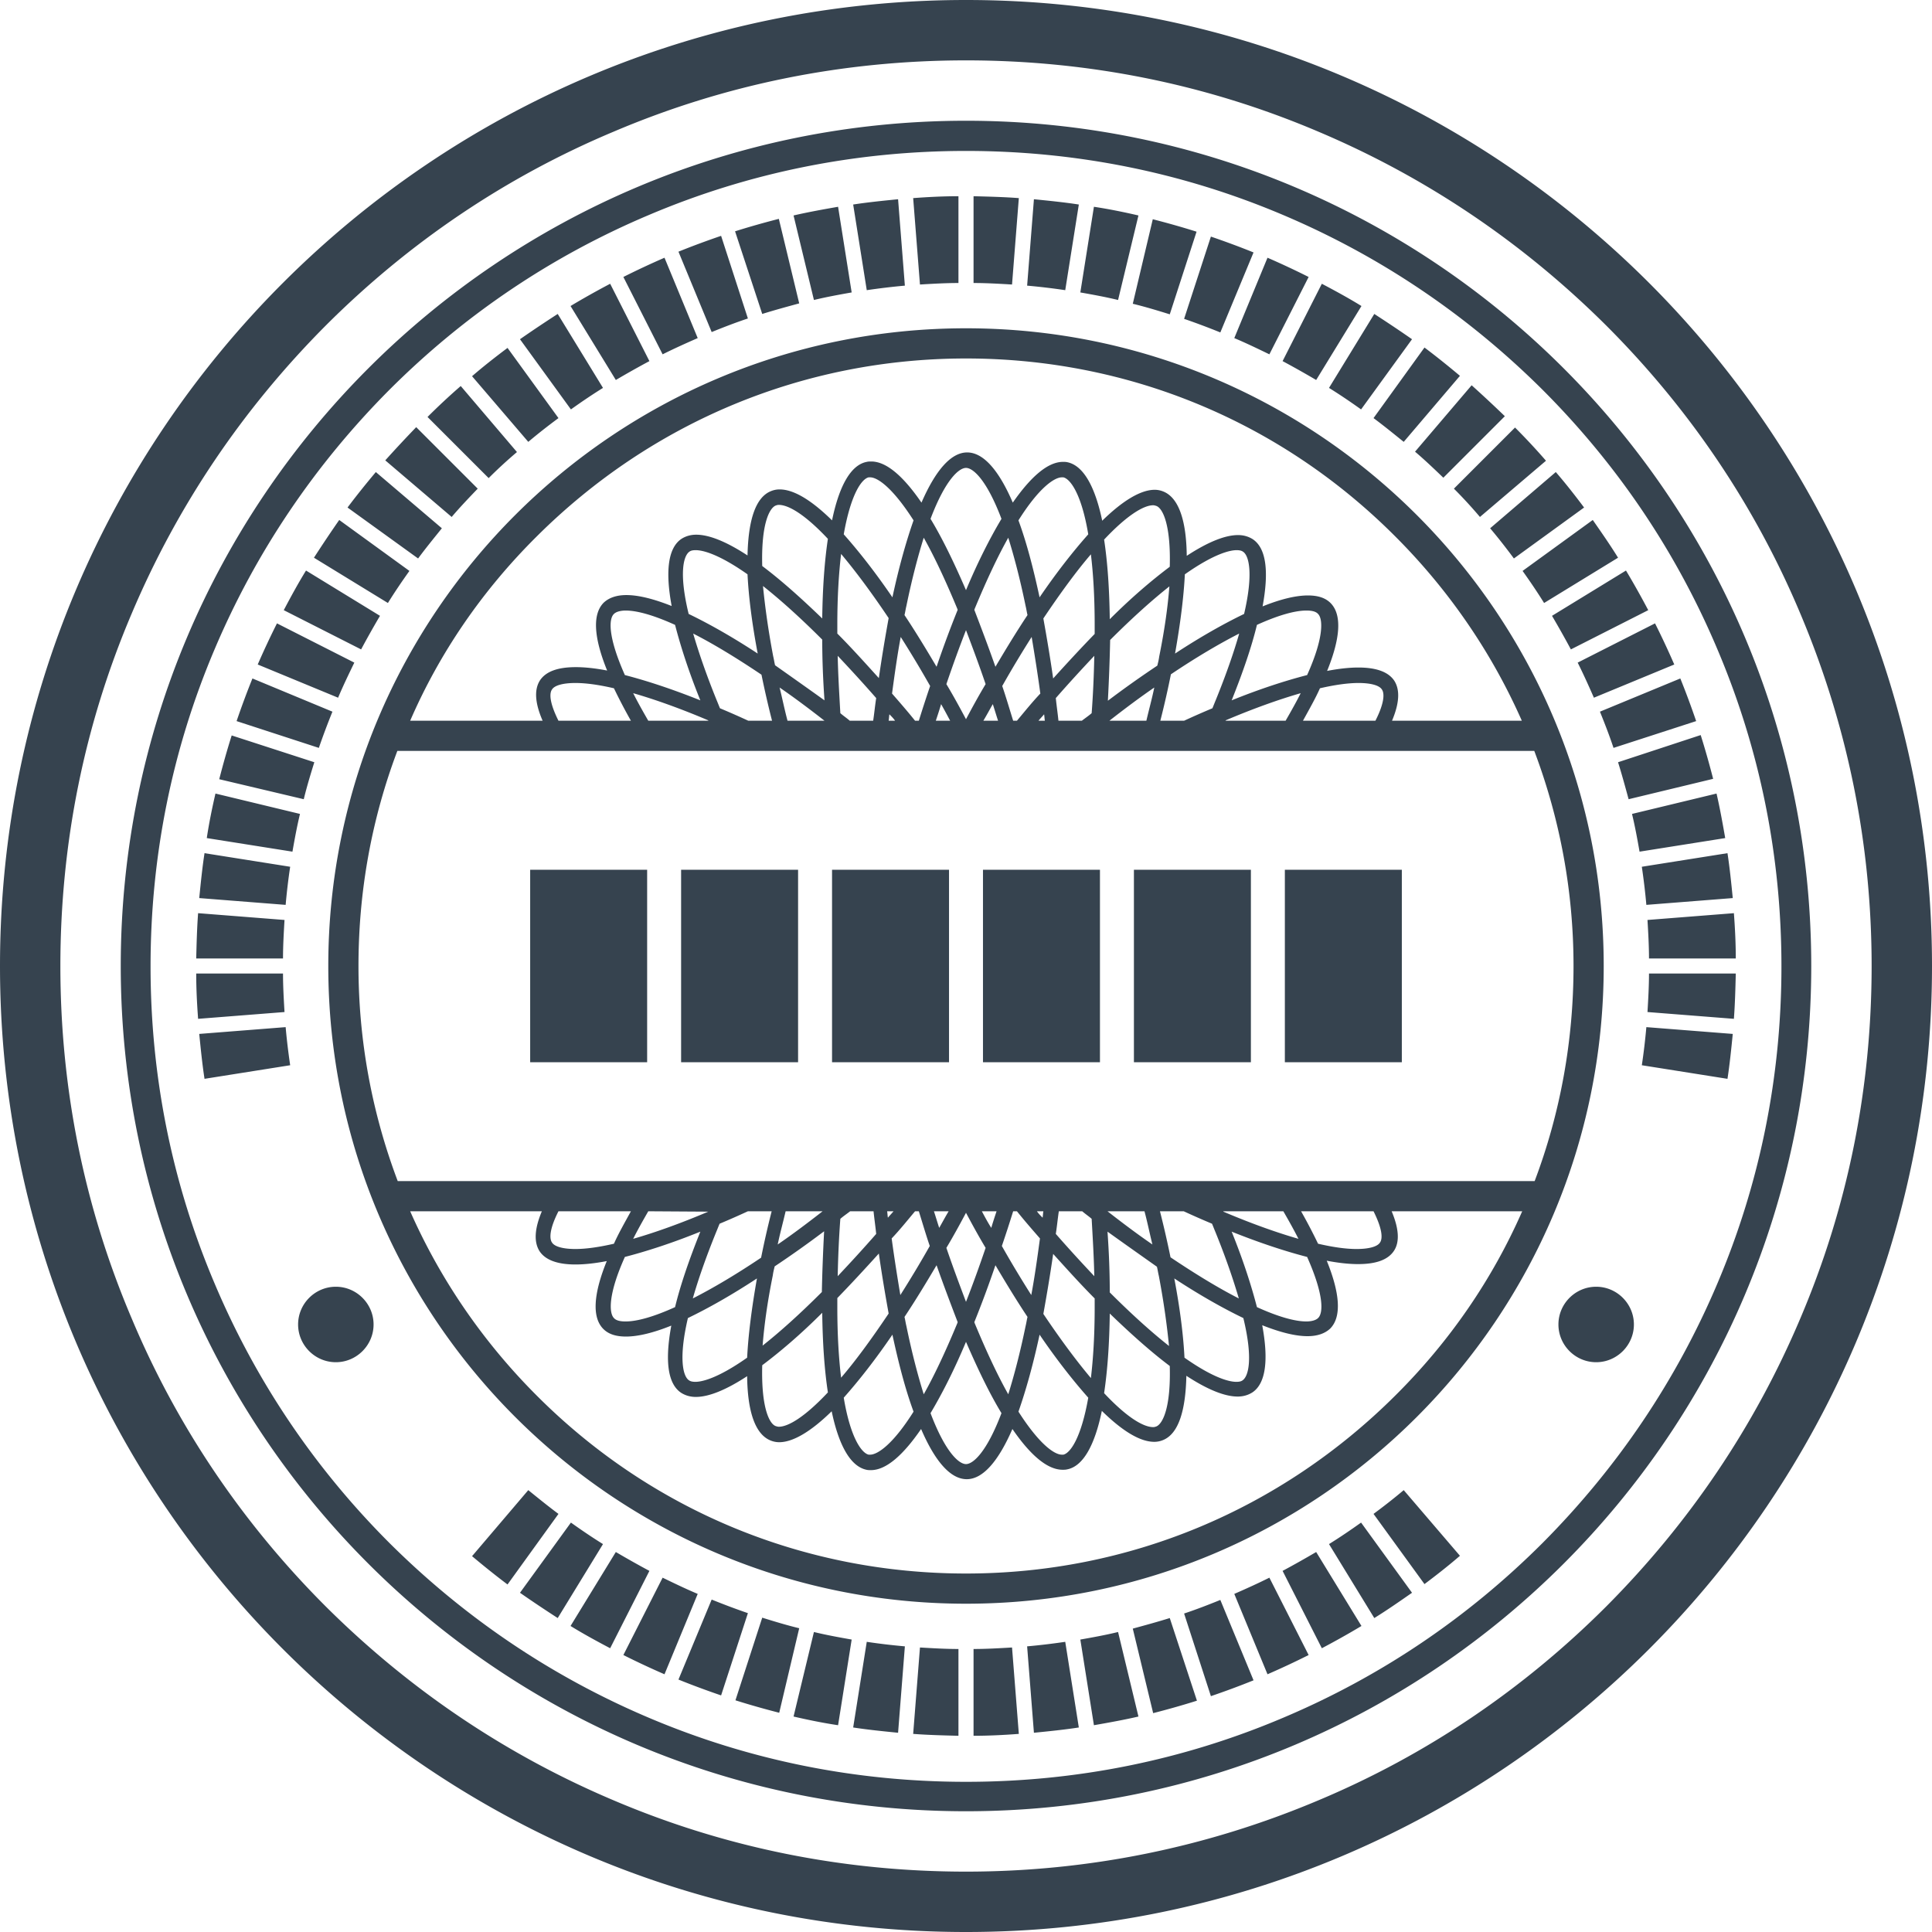 <svg version="1.1" xmlns="http://www.w3.org/2000/svg" x="0" y="0" viewBox="0 0 512 512" xml:space="preserve"><path d="M256 0C114.6 0 0 114.6 0 256s114.6 256 256 256 256-114.6 256-256S397.4 0 256 0zm169.7 425.7c-22 22-47.7 39.4-76.3 51.4-29.6 12.5-61 18.9-93.4 18.9-32.4 0-63.8-6.3-93.4-18.9-28.6-12.1-54.2-29.4-76.3-51.4-22-22-39.4-47.7-51.4-76.3C22.3 319.8 16 288.4 16 256c0-32.4 6.3-63.8 18.9-93.4C47 134 64.3 108.4 86.3 86.3c22-22 47.7-39.4 76.3-51.4C192.2 22.3 223.6 16 256 16c32.4 0 63.8 6.3 93.4 18.9C378 47 403.6 64.3 425.7 86.3c22 22 39.4 47.7 51.4 76.3 12.5 29.6 18.9 61 18.9 93.4 0 32.4-6.3 63.8-18.9 93.4-12.1 28.6-29.4 54.2-51.4 76.3zM256 87c-93.3 0-169 75.7-169 169s75.7 169 169 169 169-75.7 169-169S349.3 87 256 87zm-113.8 55.2C172.7 111.8 213 95 256 95s83.4 16.7 113.8 47.2c14.3 14.3 25.6 30.9 33.5 48.8h-34.4c1.9-4.5 2.2-8.1.6-10.6-1.6-2.4-4.9-3.5-9.5-3.5-2.4 0-5.2.3-8.3.9 3.5-8.6 4-14.9.9-18-1.4-1.4-3.4-2-6-2-3.2 0-7.3 1-12 2.9 1.7-9.2 1-15.4-2.6-17.8-1.1-.7-2.4-1.1-3.9-1.1-3.5 0-8.1 1.9-13.6 5.5-.1-9.3-2.1-15.3-6.1-17-.7-.3-1.5-.5-2.4-.5-3.7 0-8.5 2.9-13.9 8.2-1.9-9.1-5-14.6-9.2-15.5-.4-.1-.8-.1-1.2-.1-4 0-8.5 3.9-13.3 10.8-3.7-8.6-7.8-13.3-12.1-13.3s-8.4 4.8-12.1 13.3c-4.8-7-9.3-10.9-13.3-10.9-.4 0-.8 0-1.2.1-4.2.8-7.3 6.3-9.2 15.5-5.4-5.3-10.1-8.2-13.9-8.2-.9 0-1.7.2-2.4.5-4 1.7-5.9 7.7-6.1 17-5.5-3.6-10.1-5.5-13.6-5.5-1.5 0-2.8.4-3.9 1.1-3.6 2.4-4.3 8.7-2.6 17.8-4.8-1.9-8.8-2.9-12-2.9-2.6 0-4.6.7-6 2-3.1 3.1-2.6 9.4.9 18-3.1-.6-5.9-.9-8.3-.9-4.7 0-7.9 1.1-9.5 3.5-1.6 2.5-1.3 6.1.7 10.7h-35.1c7.8-18 19.1-34.5 33.5-48.8zm151.4 43.5c.3-5.7.5-11.1.6-16.1 6.2-6.2 11.4-10.8 15.7-14.2-.4 5.1-1.2 11.2-2.7 18.6-.1.8-.3 1.6-.5 2.4-4.2 2.8-8.6 5.9-13.1 9.3zm12.3-3.5c-.6 2.9-1.4 5.8-2.1 8.8H294c4.1-3.2 8.1-6.2 11.9-8.8zM292.6 143c6.1-6.5 10.5-9.1 13-9.1.3 0 .6.1.9.2 1.7.7 3.8 5.1 3.5 16.1-4.8 3.6-10.2 8.2-15.9 13.9-.1-8.1-.6-15.2-1.5-21.1zm17.7 35.7c6.7-4.5 12.8-8.1 18.1-10.8-1.4 4.9-3.4 10.7-6.2 17.6-.3.7-.6 1.5-.9 2.2-2.4 1-4.9 2.1-7.5 3.3h-6.3c1.1-4.3 2-8.3 2.8-12.3zm1.1-5.5c1.4-7.9 2.3-15 2.6-21 8.1-5.7 12.2-6.4 13.7-6.4.7 0 1.3.1 1.7.4 1.6 1 2.8 5.8.3 16.5-5.4 2.6-11.6 6.1-18.3 10.5zm13.4 17.7c7.3-3.1 14-5.5 19.9-7.2-1.1 2.2-2.5 4.7-4 7.3h-15.9v-.1zm1.6-5.3c3-7.5 5.3-14.2 6.7-20 5.5-2.5 10-3.8 13.1-3.8 1 0 2.4.1 3.1.9 1.3 1.3 1.6 6.2-2.9 16.2-5.8 1.5-12.6 3.7-20 6.7zm23.4-3.2c3.9-.9 7.4-1.4 10.2-1.4 3.2 0 5.5.6 6.2 1.7.8 1.1.6 3.8-1.7 8.3h-19.2c1.7-3.1 3.3-5.9 4.5-8.6zm-70.7-2.6c-.8-5.6-1.7-10.9-2.6-15.9 4.7-7 8.9-12.7 12.6-17 .6 5 1 11.1 1 18.7v2.4c-3.5 3.6-7.2 7.6-11 11.8zm10.9-6c-.1 4.8-.3 9.9-.7 15.2-.8.7-1.7 1.3-2.6 2h-6.2c-.2-2-.5-4-.7-6 3.5-4 6.9-7.7 10.2-11.2zm-68.1-5.9v-2.4c0-7.5.4-13.6 1-18.7 3.7 4.4 7.9 10 12.6 17-.9 5-1.8 10.3-2.6 15.9-3.8-4.2-7.4-8.2-11-11.8zm10.3 17.1c-.3 1.9-.5 4-.8 6h-6.2c-.8-.7-1.7-1.3-2.5-2-.3-5.3-.6-10.3-.7-15.2 3.3 3.5 6.7 7.2 10.2 11.2zm-8.6-43.4c1.9-10.8 4.8-14.7 6.6-15.1h.4c2 0 6 2.8 11.5 11.4-2 5.7-3.9 12.5-5.6 20.4-4.5-6.6-8.9-12.2-12.9-16.7zm12.1 47.7c.6.6 1.1 1.1 1.5 1.7h-1.7c.1-.6.1-1.1.2-1.7zm.7-5.5c.7-5.2 1.4-10.2 2.3-15 2.6 4.1 5.2 8.4 7.8 13-1 2.9-2 6-3 9.2h-1c-2-2.5-4.1-4.9-6.1-7.2zm3.3-20.8c.2-.8.3-1.6.5-2.4 1.5-7.3 3.1-13.3 4.6-18.1 2.7 4.8 5.6 10.9 8.8 18.6.1.2.1.3.2.5-1.9 4.7-3.8 9.8-5.6 15.1-2.9-4.9-5.7-9.5-8.5-13.7zm6.9-25.5c3.9-10.3 7.5-13.5 9.4-13.5 1.9 0 5.5 3.2 9.4 13.5-3.1 5.2-6.3 11.5-9.4 18.9-3.2-7.4-6.3-13.8-9.4-18.9zm2.8 49.1c.8 1.4 1.6 2.9 2.4 4.4H248c.5-1.5 1-3 1.4-4.4zm1.4-5.3c1.7-5 3.4-9.7 5.2-14.3 1.7 4.5 3.5 9.3 5.2 14.3-1.8 3-3.5 6.1-5.2 9.3-1.7-3.2-3.4-6.3-5.2-9.3zm12.3 5.3c.5 1.5.9 2.9 1.4 4.4h-3.9c.9-1.5 1.7-3 2.5-4.4zm.7-9.9c-1.9-5.4-3.8-10.4-5.6-15.1.1-.2.1-.3.2-.5 3.2-7.7 6.1-13.8 8.8-18.6 1.5 4.8 3.1 10.8 4.6 18.1.2.8.3 1.6.5 2.4-2.8 4.2-5.6 8.8-8.5 13.7zm6.1-38.8c5.4-8.6 9.5-11.4 11.5-11.4h.4c1.8.4 4.8 4.3 6.6 15.1-4 4.5-8.4 10.1-12.9 16.7-1.7-7.9-3.5-14.7-5.6-20.4zm3.5 30.9c.8 4.8 1.6 9.8 2.3 15-2.1 2.2-4.1 4.7-6.2 7.2h-1c-1-3.2-1.9-6.3-2.9-9.2 2.6-4.6 5.2-8.9 7.8-13zm3.3 20.5c.1.6.1 1.1.2 1.7h-1.7c.5-.6 1-1.1 1.5-1.7zm-71.3-13c-.2-.8-.3-1.6-.5-2.4-1.4-7.4-2.2-13.5-2.7-18.6 4.3 3.4 9.5 8 15.7 14.2 0 5.1.2 10.5.6 16.1-4.6-3.3-9-6.4-13.1-9.3zm13.1 14.7h-9.8c-.8-3-1.4-6-2.1-8.8 3.8 2.6 7.8 5.6 11.9 8.8zm-52.9-12.1c-4.5-10.1-4.3-14.9-2.9-16.2.7-.7 2.1-.9 3.1-.9 3.1 0 7.6 1.3 13.1 3.8 1.5 5.8 3.7 12.6 6.7 20-7.5-3-14.2-5.2-20-6.7zm1.6 12.1H148c-2.3-4.6-2.5-7.2-1.7-8.3.7-1.1 3-1.7 6.2-1.7 2.9 0 6.3.5 10.2 1.4 1.3 2.7 2.8 5.6 4.5 8.6zm15.5-44.8c.4-.3.9-.4 1.7-.4 1.5 0 5.6.7 13.7 6.4.3 6 1.2 13.1 2.7 21-6.7-4.4-12.9-7.9-18.3-10.5-2.6-10.7-1.4-15.4.2-16.5zm5 44.7v.1h-15.9c-1.5-2.6-2.9-5.1-4-7.3 5.9 1.7 12.6 4.1 19.9 7.2zm-4-23c5.3 2.7 11.4 6.4 18.1 10.9.8 3.9 1.7 7.9 2.8 12.2h-6.3c-2.6-1.2-5.1-2.3-7.5-3.3-.3-.7-.6-1.5-.9-2.2-2.8-6.9-4.8-12.8-6.2-17.6zm34.2-4c-5.8-5.6-11.1-10.3-15.9-13.9-.3-10.9 1.8-15.2 3.5-16 .3-.1.5-.2.9-.2 2.6 0 7 2.6 13 9-.9 6-1.4 13.1-1.5 21.1zm151.9 205.9C339.3 400.2 299 417 256 417s-83.4-16.7-113.8-47.2c-14.3-14.3-25.6-30.9-33.5-48.8h34.9c-1.9 4.5-2.2 8.1-.6 10.6 1.6 2.4 4.9 3.5 9.5 3.5 2.4 0 5.2-.3 8.3-.9-3.5 8.6-4 14.9-.9 18 1.4 1.4 3.4 2 6 2 3.2 0 7.3-1 12-2.9-1.7 9.2-1 15.4 2.6 17.8 1.1.7 2.4 1.1 3.9 1.1 3.5 0 8.1-1.9 13.6-5.5.1 9.3 2.1 15.3 6.1 17 .7.3 1.5.5 2.4.5 3.7 0 8.5-2.9 13.9-8.2 1.9 9.1 5 14.6 9.2 15.5.4.1.8.1 1.2.1 4 0 8.5-3.9 13.3-10.9 3.7 8.6 7.8 13.3 12.1 13.3s8.4-4.8 12.1-13.3c4.8 7 9.3 10.8 13.3 10.8.4 0 .8 0 1.2-.1 4.2-.8 7.3-6.3 9.2-15.5 5.4 5.3 10.1 8.2 13.9 8.2.9 0 1.7-.2 2.4-.5 4-1.7 5.9-7.7 6.1-17 5.5 3.6 10.1 5.5 13.6 5.5 1.5 0 2.8-.4 3.9-1.1 3.6-2.4 4.3-8.7 2.6-17.8 4.8 1.9 8.8 2.9 12 2.9 2.6 0 4.6-.7 6-2 3.1-3.1 2.6-9.4-.9-18 3.1.6 5.9.9 8.3.9 4.7 0 7.9-1.1 9.5-3.5 1.6-2.4 1.3-6-.6-10.5h34.6c-7.9 18-19.2 34.5-33.6 48.8zm-151.4-43.5c-.3 5.7-.5 11.1-.6 16.1-6.2 6.2-11.4 10.8-15.7 14.2.4-5.1 1.2-11.2 2.7-18.6.1-.8.3-1.6.5-2.4 4.2-2.8 8.6-5.9 13.1-9.3zm-12.3 3.5c.6-2.9 1.4-5.8 2.1-8.8h9.8c-4.1 3.2-8.1 6.2-11.9 8.8zm13.3 39.2c-6.1 6.5-10.5 9.1-13 9.1-.3 0-.6-.1-.9-.2-1.7-.7-3.8-5.1-3.5-16.1 4.8-3.6 10.2-8.2 15.9-13.9.1 8.1.6 15.2 1.5 21.1zm-17.7-35.7c-6.7 4.5-12.8 8.1-18.1 10.8 1.4-4.9 3.4-10.7 6.2-17.6.3-.7.6-1.5.9-2.2 2.4-1 4.9-2.1 7.5-3.3h6.3c-1.1 4.3-2 8.3-2.8 12.3zm-1.1 5.5c-1.4 7.9-2.3 15-2.6 21-8.1 5.7-12.2 6.4-13.7 6.4-.7 0-1.3-.1-1.7-.4-1.6-1-2.8-5.8-.3-16.5 5.4-2.6 11.6-6.1 18.3-10.5zm-12.9-17.7c-7.3 3.1-14 5.5-19.9 7.2 1.1-2.2 2.5-4.7 4-7.3l15.9.1zm-2.1 5.3c-3 7.5-5.3 14.2-6.7 20-5.5 2.5-10 3.8-13.1 3.8-1 0-2.4-.1-3.1-.9-1.3-1.3-1.6-6.2 2.9-16.2 5.8-1.5 12.6-3.7 20-6.7zm-22.9 3.2c-3.9.9-7.4 1.4-10.2 1.4-3.2 0-5.5-.6-6.2-1.7-.8-1.1-.6-3.8 1.7-8.3h19.2c-1.7 3.1-3.3 5.9-4.5 8.6zm70.2 2.6c.8 5.6 1.7 10.9 2.6 15.9-4.7 7-8.9 12.7-12.6 17-.6-5-1-11.1-1-18.7V344c3.5-3.6 7.2-7.6 11-11.8zm-10.9 6c.1-4.8.3-9.9.7-15.2.8-.7 1.7-1.3 2.6-2h6.2c.2 2 .5 4 .7 6-3.5 4-6.9 7.7-10.2 11.2zm68.1 5.9v2.4c0 7.5-.4 13.6-1 18.7-3.7-4.4-7.9-10-12.6-17 .9-5 1.8-10.3 2.6-15.9 3.8 4.2 7.4 8.2 11 11.8zM279.8 327c.3-1.9.5-4 .8-6h6.2c.8.7 1.7 1.3 2.5 2 .3 5.3.6 10.3.7 15.2-3.3-3.5-6.7-7.2-10.2-11.2zm8.6 43.4c-1.9 10.8-4.8 14.7-6.6 15.1h-.4c-2 0-6-2.8-11.5-11.4 2-5.7 3.9-12.5 5.6-20.4 4.5 6.6 8.9 12.2 12.9 16.7zm-12.1-47.7c-.6-.6-1.1-1.1-1.5-1.7h1.7c-.1.6-.1 1.1-.2 1.7zm-.7 5.5c-.7 5.2-1.4 10.2-2.3 15-2.6-4.1-5.2-8.4-7.8-13 1-2.9 2-6 3-9.2h1c2 2.5 4.1 4.9 6.1 7.2zm-3.3 20.8c-.2.8-.3 1.6-.5 2.4-1.5 7.3-3.1 13.3-4.6 18.1-2.7-4.8-5.6-10.9-8.8-18.6-.1-.2-.1-.3-.2-.5 1.9-4.7 3.8-9.8 5.6-15.1 2.9 4.9 5.7 9.5 8.5 13.7zm-6.9 25.5c-3.9 10.3-7.5 13.5-9.4 13.5-1.9 0-5.5-3.2-9.4-13.5 3.1-5.2 6.3-11.5 9.4-18.9 3.2 7.4 6.3 13.8 9.4 18.9zm-2.7-49.1c-.9-1.4-1.7-2.9-2.5-4.4h3.9c-.5 1.5-1 3-1.4 4.4zm-1.5 5.3c-1.7 5-3.4 9.7-5.2 14.3-1.7-4.5-3.5-9.3-5.2-14.3 1.8-3 3.5-6.1 5.2-9.3 1.7 3.2 3.4 6.3 5.2 9.3zm-12.3-5.3c-.5-1.5-.9-2.9-1.4-4.4h3.9c-.9 1.5-1.7 3-2.5 4.4zm-.7 9.9c1.9 5.4 3.8 10.4 5.6 15.1-.1.2-.1.3-.2.5-3.2 7.7-6.1 13.8-8.8 18.6-1.5-4.8-3.1-10.8-4.6-18.1-.2-.8-.3-1.6-.5-2.4 2.8-4.2 5.6-8.8 8.5-13.7zm-6.1 38.8c-5.4 8.6-9.5 11.4-11.5 11.4h-.4c-1.8-.4-4.8-4.3-6.6-15.1 4-4.5 8.4-10.1 12.9-16.7 1.7 7.9 3.5 14.7 5.6 20.4zm-3.5-30.9c-.8-4.8-1.6-9.8-2.3-15 2.1-2.2 4.1-4.7 6.2-7.2h1c1 3.2 1.9 6.3 2.9 9.2-2.6 4.6-5.2 8.9-7.8 13zm-3.3-20.5c-.1-.6-.1-1.1-.2-1.7h1.7c-.5.6-1 1.1-1.5 1.7zm71.3 13c.2.8.3 1.6.5 2.4 1.4 7.4 2.2 13.5 2.7 18.6-4.3-3.4-9.5-8-15.7-14.2 0-5.1-.2-10.5-.6-16.1 4.6 3.3 9 6.4 13.1 9.3zM293.5 321h9.8c.8 3 1.4 6 2.1 8.8-3.8-2.6-7.8-5.6-11.9-8.8zm50.6 7.3c-5.9-1.7-12.6-4.1-19.9-7.2v-.1h15.9c1.5 2.6 2.9 5.1 4 7.3zm2.3 4.8c4.5 10.1 4.3 14.9 2.9 16.2-.7.7-2.1.9-3.1.9-3.1 0-7.6-1.3-13.1-3.8-1.5-5.8-3.7-12.6-6.7-20 7.5 3 14.2 5.2 20 6.7zm-1.6-12.1H364c2.3 4.6 2.5 7.2 1.7 8.3-.7 1.1-3 1.7-6.2 1.7-2.9 0-6.3-.5-10.2-1.4-1.3-2.7-2.8-5.6-4.5-8.6zm-15.5 44.8c-.4.3-.9.4-1.7.4-1.5 0-5.6-.7-13.7-6.4-.3-6-1.2-13.1-2.7-21 6.7 4.4 12.9 7.9 18.3 10.5 2.6 10.7 1.4 15.4-.2 16.5zm-1-21.7c-5.3-2.7-11.4-6.4-18.1-10.9-.8-3.9-1.7-7.9-2.8-12.2h6.3c2.6 1.2 5.1 2.3 7.5 3.3.3.7.6 1.5.9 2.2 2.8 6.9 4.8 12.8 6.2 17.6zm-34.2 4c5.8 5.6 11.1 10.3 15.9 13.9.3 10.9-1.8 15.2-3.5 16-.3.1-.5.2-.9.2-2.6 0-7-2.6-13-9 .9-6 1.4-13.1 1.5-21.1zM105.4 313C98.6 295 95 275.8 95 256s3.5-39 10.3-57h301.3c6.8 18 10.4 37.2 10.4 57s-3.5 39-10.3 57H105.4zM256 32C132.3 32 32 132.3 32 256s100.3 224 224 224 224-100.3 224-224S379.7 32 256 32zm152.8 376.9c-19.8 19.8-42.9 35.4-68.7 46.3-26.6 11.3-54.9 17-84.1 17s-57.5-5.7-84.1-17c-25.7-10.9-48.8-26.5-68.7-46.3-19.8-19.8-35.4-42.9-46.3-68.7-11.3-26.6-17-54.9-17-84.1s5.7-57.5 17-84.1c10.9-25.7 26.5-48.8 46.3-68.7C123 83.5 146.1 67.9 171.9 57c26.6-11.3 54.9-17 84.1-17s57.5 5.7 84.1 17c25.7 10.9 48.8 26.5 68.7 46.3 19.8 19.8 35.4 42.9 46.3 68.7 11.3 26.6 17 54.9 17 84.1s-5.7 57.5-17 84.1c-10.9 25.7-26.5 48.8-46.3 68.7zM188.6 88l-8.8-21.3c3.7-1.5 7.5-2.9 11.3-4.2l7.1 21.9c-3.3 1.1-6.4 2.3-9.6 3.6zm-13 5.9l-10.4-20.5a216 216 0 0110.9-5.1l8.8 21.3c-3.2 1.4-6.3 2.8-9.3 4.3zm68.2-18.5L242 52.5c4-.3 8-.5 12-.5v23c-3.4 0-6.8.2-10.2.4zm-28.1 4.1l-5.4-22.4c3.9-.9 7.8-1.6 11.8-2.3l3.6 22.7c-3.4.6-6.7 1.2-10 2zM202 83.2l-7.2-21.9c3.8-1.2 7.7-2.3 11.6-3.3l5.4 22.4c-3.3.9-6.6 1.8-9.8 2.8zm27.7-6.3l-3.6-22.7c3.9-.6 7.9-1 11.9-1.4l1.8 22.9c-3.4.3-6.7.7-10.1 1.2zM84.5 198.2l-21.8-7.1c1.3-3.8 2.7-7.6 4.2-11.3l21.2 8.8c-1.3 3.2-2.5 6.4-3.6 9.6zm35.2-61.2l-17.6-15c2.7-3 5.4-5.9 8.2-8.8l16.3 16.3c-2.3 2.4-4.7 4.9-6.9 7.5zm20.3-19.9l-14.9-17.4c3-2.6 6.2-5.1 9.4-7.5l13.5 18.6c-2.7 2-5.4 4.1-8 6.3zm-50.4 67.8l-21.3-8.8a216 216 0 015.1-10.9l20.5 10.4c-1.5 3.1-3 6.2-4.3 9.3zm61.7-76.4l-13.5-18.6c3.3-2.3 6.6-4.5 10-6.7l12 19.6c-2.9 1.8-5.7 3.7-8.5 5.7zm11.9-7.8l-12-19.6c3.5-2.1 6.9-4 10.5-5.9l10.4 20.5c-3 1.6-6 3.3-8.9 5zm-33.7 26l-16.2-16.2c2.8-2.8 5.8-5.6 8.8-8.2l14.9 17.5c-2.6 2.2-5.1 4.5-7.5 6.9zm-33.8 45.4l-20.5-10.4c1.9-3.6 3.8-7.1 5.9-10.5l19.6 12c-1.7 2.9-3.4 5.9-5 8.9zm15.1-24.1l-18.7-13.5c2.4-3.2 4.9-6.3 7.5-9.4l17.5 14.9c-2.1 2.6-4.3 5.3-6.3 8zm171.5-71.1c-3.3-.5-6.7-.9-10.1-1.2l1.8-22.9c4 .4 8 .8 11.9 1.4l-3.6 22.7zm-179.5 82.9l-19.6-12c2.2-3.4 4.4-6.7 6.7-10l18.6 13.5c-2 2.8-3.9 5.6-5.7 8.5zm165.4-84.4c-3.4-.2-6.8-.4-10.2-.4V52c4 .1 8 .2 12 .5l-1.8 22.9zM424 188.6l21.3-8.8c1.5 3.7 2.9 7.5 4.2 11.3l-21.9 7.1c-1.1-3.3-2.3-6.4-3.6-9.6zm-12.7-25.4l19.6-12c2.1 3.5 4 6.9 5.9 10.5l-20.5 10.4c-1.6-3-3.3-6-5-8.9zm6.8 12.4l20.5-10.4a216 216 0 015.1 10.9l-21.3 8.8c-1.4-3.2-2.8-6.3-4.3-9.3zM394.9 140l17.4-14.9c2.6 3 5.1 6.2 7.5 9.4L401.2 148c-2-2.7-4.1-5.4-6.3-8zm8.6 11.3l18.6-13.5c2.3 3.3 4.6 6.6 6.7 10l-19.6 12c-1.8-2.9-3.7-5.7-5.7-8.5zm33.1 92.5l22.9-1.8c.3 4 .5 8 .5 12h-23c0-3.4-.2-6.8-.4-10.2zM296.3 79.5c-3.3-.8-6.6-1.4-10-2l3.6-22.7c4 .6 7.9 1.4 11.8 2.3l-5.4 22.4zM428.8 202l21.9-7.2c1.2 3.8 2.3 7.7 3.3 11.6l-22.4 5.4c-.9-3.3-1.8-6.6-2.8-9.8zm7.5 37.8c-.3-3.4-.7-6.7-1.2-10.1l22.7-3.6c.6 3.9 1 7.9 1.4 11.9l-22.9 1.8zM327.1 89.6l8.8-21.3a216 216 0 0110.9 5.1l-10.4 20.5c-3.1-1.5-6.2-3-9.3-4.3zm12.8 6.1l10.4-20.5c3.6 1.9 7.1 3.8 10.5 5.9l-12 19.6c-2.9-1.7-5.9-3.4-8.9-5zm-26.1-11.2l7.1-21.8c3.8 1.3 7.6 2.7 11.3 4.2l-8.8 21.2c-3.2-1.3-6.4-2.5-9.6-3.6zm-13.6-4l5.3-22.4c3.9 1 7.8 2.1 11.6 3.3L310 83.3c-3.2-1-6.5-2-9.8-2.8zm52 22.3l12-19.6c3.4 2.2 6.7 4.4 10 6.7l-13.5 18.6c-2.8-2-5.6-3.9-8.5-5.7zm22.8 16.9l15-17.6c3 2.7 5.9 5.4 8.8 8.2l-16.3 16.3c-2.4-2.3-4.9-4.7-7.5-6.9zm-11-8.9l13.5-18.7c3.2 2.4 6.3 4.9 9.4 7.5L372 117.1c-2.6-2.1-5.3-4.3-8-6.3zm21.3 18.7l16.2-16.2c2.8 2.8 5.6 5.8 8.2 8.8L392.2 137c-2.2-2.6-4.5-5.1-6.9-7.5zM268.2 436.6l1.8 22.9c-4 .3-8 .5-12 .5v-23c3.4 0 6.8-.2 10.2-.4zm28.1-4.1l5.4 22.4c-3.9.9-7.8 1.6-11.8 2.3l-3.6-22.7c3.4-.6 6.7-1.2 10-2zm-66.6 2.6c3.3.5 6.7.9 10.1 1.2l-1.8 22.9c-4-.4-8-.8-11.9-1.4l3.6-22.7zm93.7-11.1l8.8 21.3c-3.7 1.5-7.5 2.9-11.3 4.2l-7.1-21.9c3.3-1.1 6.4-2.3 9.6-3.6zm13-5.9l10.4 20.5a216 216 0 01-10.9 5.1l-8.8-21.3c3.2-1.4 6.3-2.8 9.3-4.3zm-92.6 18.5c3.4.2 6.8.4 10.2.4v23c-4-.1-8-.2-12-.5l1.8-22.9zm38.5-1.5l3.6 22.7c-3.9.6-7.9 1-11.9 1.4l-1.8-22.9c3.4-.3 6.7-.7 10.1-1.2zm27.7-6.3l7.2 21.9c-3.8 1.2-7.7 2.3-11.6 3.3l-5.4-22.4c3.3-.9 6.6-1.8 9.8-2.8zm126.3-156.6l22.9 1.8c-.4 4-.8 8-1.4 11.9l-22.7-3.6c.5-3.3.9-6.7 1.2-10.1zm20.9-50.1l-22.7 3.6c-.6-3.4-1.2-6.7-2-10l22.4-5.4c.9 3.9 1.6 7.8 2.3 11.8zM437 258h23c-.1 4-.2 8-.5 12l-22.9-1.8c.2-3.4.4-6.8.4-10.2zm-88.2 153.3l12 19.6c-3.5 2.1-6.9 4-10.5 5.9l-10.4-20.5c3-1.6 6-3.3 8.9-5zm11.9-7.8l13.5 18.6c-3.3 2.3-6.6 4.6-10 6.7l-12-19.6c2.9-1.8 5.7-3.7 8.5-5.7zm11.3-8.6l14.9 17.4c-3 2.6-6.2 5.1-9.4 7.5L364 401.2c2.7-2 5.4-4.1 8-6.3zm-199.9 21.4l-10.4 20.5c-3.6-1.9-7.1-3.8-10.5-5.9l12-19.6c2.9 1.7 5.9 3.4 8.9 5zM54.2 226.1l22.7 3.6c-.5 3.3-.9 6.7-1.2 10.1L52.8 238c.4-4 .8-8 1.4-11.9zM148 401.2l-13.5 18.7c-3.2-2.4-6.3-4.9-9.4-7.5l14.9-17.5c2.6 2.1 5.3 4.3 8 6.3zM79.5 215.7c-.8 3.3-1.4 6.6-2 10l-22.7-3.6c.6-4 1.4-7.9 2.3-11.8l22.4 5.4zM75 254H52c.1-4 .2-8 .5-12l22.9 1.8c-.2 3.4-.4 6.8-.4 10.2zm.7 18.2c.3 3.4.7 6.7 1.2 10.1l-22.7 3.6c-.6-3.9-1-7.9-1.4-11.9l22.9-1.8zm-.3-4L52.5 270c-.3-4-.5-8-.5-12h23c0 3.4.2 6.8.4 10.2zm122.8 159.3l-7.1 21.8c-3.8-1.3-7.6-2.7-11.3-4.2l8.8-21.2c3.2 1.3 6.4 2.5 9.6 3.6zm13.6 4l-5.3 22.4c-3.9-1-7.8-2.1-11.6-3.3l7.1-21.9c3.2 1 6.5 2 9.8 2.8zm-26.9-9.1l-8.8 21.3a216 216 0 01-10.9-5.1l10.4-20.5c3.1 1.5 6.2 3 9.3 4.3zm30.8 10.1c3.3.8 6.6 1.4 10 2l-3.6 22.7c-4-.6-7.9-1.4-11.8-2.3l5.4-22.4zm-55.9-23.3l-12 19.6c-3.4-2.2-6.7-4.4-10-6.7l13.5-18.6c2.8 2 5.6 3.9 8.5 5.7zM80.5 211.8l-22.4-5.3c1-3.9 2.1-7.8 3.3-11.6l21.9 7.1c-1 3.2-2 6.5-2.8 9.8zM99 351c0 5.5-4.5 10-10 10s-10-4.5-10-10 4.5-10 10-10 10 4.5 10 10zm334 0c0 5.5-4.5 10-10 10s-10-4.5-10-10 4.5-10 10-10 10 4.5 10 10zM220.5 230.5h31v51h-31v-51zm-40 0h31v51h-31v-51zm-40 0h31v51h-31v-51zm200 0h31v51h-31v-51zm-40 0h31v51h-31v-51zm-40 0h31v51h-31v-51z" fill="#36434f"/></svg>